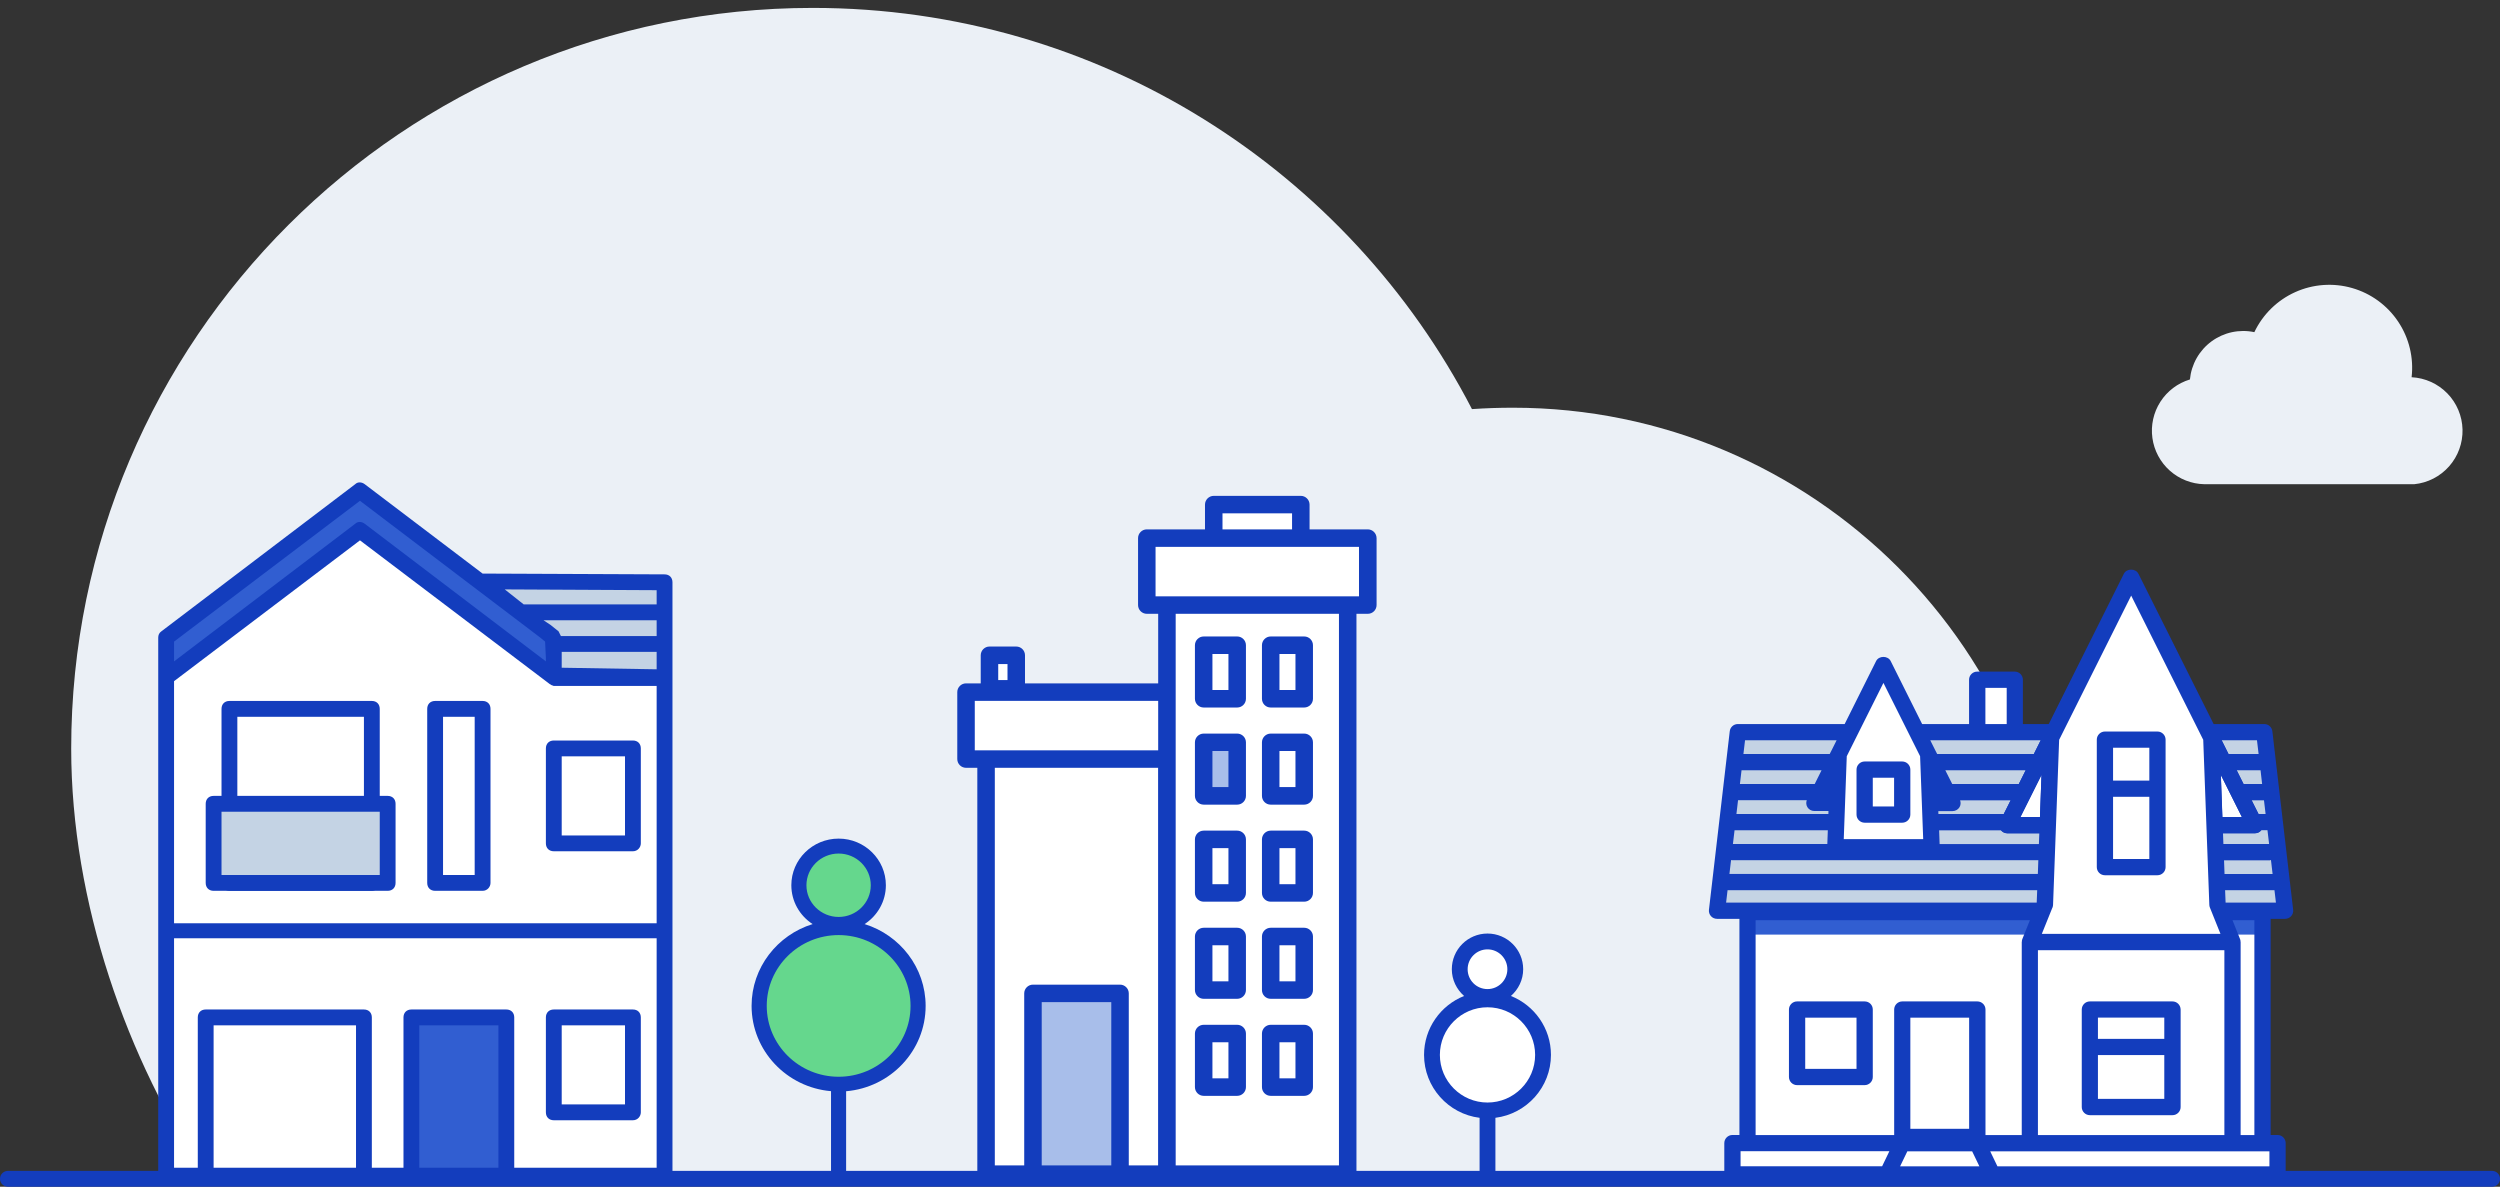 <svg width="316" height="150" viewBox="0 0 316 150" xmlns="http://www.w3.org/2000/svg">
    <rect x="0" y="0" width="316" height="150" fill="#333333" stroke="none"/>
    <path d="M191.238 51.535C189.492 51.535 187.803 51.593 186.056 51.71C170.453 21.586 139.012 1 102.739 1C50.979 1 9 42.928 9 94.627C9 113.992 16.045 134.055 26.176 149C72.463 149 209.87 148.826 253.77 148.826C257.787 140.103 260 130.449 260 120.214C260 82.298 229.2 51.535 191.238 51.535Z" fill="#EBF0F6"/>
    <path d="M305.163 61.204C306.865 61.033 308.438 60.225 309.57 58.942C310.701 57.659 311.306 55.997 311.263 54.287C311.221 52.578 310.534 50.947 309.341 49.722C308.147 48.498 306.535 47.769 304.827 47.682C305.112 45.216 304.512 42.729 303.134 40.664C301.757 38.599 299.691 37.09 297.304 36.406C294.918 35.722 292.366 35.907 290.104 36.929C287.841 37.951 286.015 39.742 284.95 41.985C284.017 41.786 283.053 41.788 282.12 41.988C281.187 42.189 280.308 42.584 279.538 43.149C278.769 43.713 278.128 44.434 277.658 45.264C277.187 46.093 276.897 47.013 276.806 47.963C275.264 48.429 273.939 49.431 273.069 50.788C272.2 52.145 271.843 53.767 272.063 55.364C272.283 56.96 273.066 58.425 274.27 59.496C275.475 60.567 277.021 61.172 278.633 61.204H305.163Z" fill="#EBF0F6"/>
    <path d="M164.422 68.018V63.782H153.417V68.018H144.956V76.479H147.5V87.484H122.106V95.945H124.65V148.414H147.5H170.35V76.479H172.883V68.018H164.422Z" fill="white"/>
    <path d="M128.454 82.828H125.07V87.064H128.454V82.828Z" fill="white"/>
    <path d="M141.571 125.564H130.567V148.414H141.571V125.564Z" fill="#A8BEEA"/>
    <path d="M156.381 93.821H152.145V100.59H156.381V93.821Z" fill="#A8BEEA"/>
    <path d="M152.145 89.43H156.381C156.989 89.43 157.487 88.933 157.487 88.324V81.556C157.487 80.947 156.989 80.45 156.381 80.45H152.145C151.537 80.45 151.039 80.947 151.039 81.556V88.324C151.039 88.933 151.537 89.43 152.145 89.43ZM153.251 82.662H155.275V87.218H153.251V82.662Z" fill="#133DBD"/>
    <path d="M160.617 89.43H164.853C165.461 89.43 165.959 88.933 165.959 88.324V81.556C165.959 80.947 165.461 80.45 164.853 80.45H160.617C160.009 80.45 159.511 80.947 159.511 81.556V88.324C159.511 88.933 159.998 89.43 160.617 89.43ZM161.723 82.662H163.747V87.218H161.723V82.662Z" fill="#133DBD"/>
    <path d="M152.145 101.707H156.381C156.989 101.707 157.487 101.209 157.487 100.601V93.832C157.487 93.224 156.989 92.726 156.381 92.726H152.145C151.537 92.726 151.039 93.224 151.039 93.832V100.601C151.039 101.209 151.537 101.707 152.145 101.707ZM153.251 94.927H155.275V99.484H153.251V94.927Z" fill="#133DBD"/>
    <path d="M160.617 101.707H164.853C165.461 101.707 165.959 101.209 165.959 100.601V93.832C165.959 93.224 165.461 92.726 164.853 92.726H160.617C160.009 92.726 159.511 93.224 159.511 93.832V100.601C159.511 101.209 159.998 101.707 160.617 101.707ZM161.723 94.927H163.747V99.484H161.723V94.927Z" fill="#133DBD"/>
    <path d="M152.145 113.973H156.381C156.989 113.973 157.487 113.475 157.487 112.867V106.098C157.487 105.49 156.989 104.992 156.381 104.992H152.145C151.537 104.992 151.039 105.49 151.039 106.098V112.867C151.039 113.475 151.537 113.973 152.145 113.973ZM153.251 107.204H155.275V111.761H153.251V107.204Z" fill="#133DBD"/>
    <path d="M160.617 113.973H164.853C165.461 113.973 165.959 113.475 165.959 112.867V106.098C165.959 105.49 165.461 104.992 164.853 104.992H160.617C160.009 104.992 159.511 105.49 159.511 106.098V112.867C159.511 113.475 159.998 113.973 160.617 113.973ZM161.723 107.204H163.747V111.761H161.723V107.204Z" fill="#133DBD"/>
    <path d="M152.145 126.249H156.381C156.989 126.249 157.487 125.752 157.487 125.143V118.375C157.487 117.766 156.989 117.269 156.381 117.269H152.145C151.537 117.269 151.039 117.766 151.039 118.375V125.143C151.039 125.752 151.537 126.249 152.145 126.249ZM153.251 119.481H155.275V124.037H153.251V119.481Z" fill="#133DBD"/>
    <path d="M160.617 126.249H164.853C165.461 126.249 165.959 125.752 165.959 125.143V118.375C165.959 117.766 165.461 117.269 164.853 117.269H160.617C160.009 117.269 159.511 117.766 159.511 118.375V125.143C159.511 125.752 159.998 126.249 160.617 126.249ZM161.723 119.481H163.747V124.037H161.723V119.481Z" fill="#133DBD"/>
    <path d="M152.145 138.515H156.381C156.989 138.515 157.487 138.017 157.487 137.409V130.64C157.487 130.032 156.989 129.534 156.381 129.534H152.145C151.537 129.534 151.039 130.032 151.039 130.64V137.409C151.039 138.017 151.537 138.515 152.145 138.515ZM153.251 131.746H155.275V136.303H153.251V131.746Z" fill="#133DBD"/>
    <path d="M160.617 138.515H164.853C165.461 138.515 165.959 138.017 165.959 137.409V130.64C165.959 130.032 165.461 129.534 164.853 129.534H160.617C160.009 129.534 159.511 130.032 159.511 130.64V137.409C159.511 138.017 159.998 138.515 160.617 138.515ZM161.723 131.746H163.747V136.303H161.723V131.746Z" fill="#133DBD"/>
    <path d="M172.883 66.912H165.528V63.782C165.528 63.174 165.03 62.676 164.422 62.676H153.417C152.809 62.676 152.311 63.174 152.311 63.782V66.912H144.956C144.348 66.912 143.85 67.41 143.85 68.018V76.479C143.85 77.087 144.348 77.585 144.956 77.585H146.394V86.378H129.56V82.828C129.56 82.219 129.063 81.722 128.454 81.722H125.07C124.462 81.722 123.964 82.219 123.964 82.828V86.378H122.106C121.497 86.378 121 86.876 121 87.484V95.945C121 96.553 121.497 97.051 122.106 97.051H123.533V148.414C123.533 149.022 124.03 149.52 124.639 149.52H130.567H141.572H147.5H170.35C170.958 149.52 171.456 149.022 171.456 148.414V77.585H172.894C173.502 77.585 174 77.087 174 76.479V68.018C173.989 67.399 173.491 66.912 172.883 66.912ZM126.176 83.934H127.348V85.958H126.176V83.934ZM140.466 147.308H131.673V126.67H140.466V147.308ZM146.394 147.308H142.678V125.564C142.678 124.956 142.18 124.458 141.572 124.458H130.567C129.958 124.458 129.461 124.956 129.461 125.564V147.308H125.745V97.051H146.383V147.308H146.394ZM146.394 94.839H124.639H123.212V88.59H146.394V94.839ZM154.523 64.888H163.316V66.912H154.523V64.888ZM169.244 147.308H148.606V95.945V87.484V77.585H169.244V147.308ZM171.777 75.373H170.339H147.5H146.062V69.124H153.417H164.422H171.777V75.373Z" fill="#133DBD"/>
    <path d="M286.197 92.547H219.659L217.028 115.116H288.828L286.197 92.547Z" fill="#C4D3E4"/>
    <path d="M285.991 115.29H220.882V144.499H285.991V115.29Z" fill="white"/>
    <path d="M285.991 116.234H221.468V118.133H285.991V116.234Z" fill="#315ED1"/>
    <path d="M279.917 104.298H285.036L279.506 93.245L277.266 88.76L269.383 72.985L261.5 88.76L259.249 93.245L253.719 104.298H258.838L258.468 114.336L256.566 119.077V144.489H282.189V119.077L280.287 114.336L279.917 104.298Z" fill="white"/>
    <path d="M249.927 127.606H240.44V143.709H249.927V127.606Z" fill="white"/>
    <path d="M274.604 127.606H264.161V139.922H274.604V127.606Z" fill="white"/>
    <path d="M274.604 127.606H264.161V132.347H274.604V127.606Z" fill="white"/>
    <path d="M235.702 127.606H227.161V136.134H235.702V127.606Z" fill="white"/>
    <path d="M253.719 104.298H258.838L259.249 93.245L253.719 104.298Z" fill="white"/>
    <path d="M258.838 105.324H253.719C253.36 105.324 253.031 105.14 252.846 104.842C252.661 104.544 252.64 104.165 252.805 103.847L258.334 92.793C258.55 92.362 259.043 92.136 259.506 92.26C259.978 92.383 260.297 92.814 260.277 93.296L259.865 104.349C259.845 104.893 259.393 105.324 258.838 105.324ZM255.384 103.272H257.851L258.046 97.945L255.384 103.272Z" fill="#133DBD"/>
    <path d="M285.036 104.298L279.506 93.245L279.917 104.298H285.036Z" fill="white"/>
    <path d="M285.036 105.324H279.917C279.362 105.324 278.91 104.883 278.89 104.339L278.478 93.286C278.458 92.803 278.787 92.372 279.249 92.249C279.712 92.126 280.205 92.352 280.421 92.783L285.95 103.836C286.115 104.154 286.094 104.534 285.909 104.832C285.724 105.14 285.395 105.324 285.036 105.324ZM280.914 103.272H283.381L280.719 97.945L280.914 103.272Z" fill="#133DBD"/>
    <path d="M280.287 114.336L279.917 104.298L279.506 93.245L277.266 88.76L269.383 72.985L261.5 88.76L259.249 93.245L258.838 104.298L258.468 114.336" fill="white"/>
    <path d="M254.675 85.917H249.927V92.547H254.675V85.917Z" fill="white"/>
    <path d="M272.702 93.491H266.063V109.594H272.702V93.491Z" fill="white"/>
    <path d="M272.702 93.491H266.063V99.69H272.702V93.491Z" fill="white"/>
    <path d="M229.33 101.496H232.187L232.413 95.328L229.33 101.496Z" fill="white"/>
    <path d="M246.802 101.496L243.719 95.328L243.945 101.496H246.802Z" fill="white"/>
    <path d="M243.945 101.496L243.719 95.328L242.465 92.814L238.066 84.018L233.667 92.814L232.413 95.328L232.187 101.496L231.982 107.09H244.161L243.945 101.496Z" fill="white"/>
    <path d="M240.44 97.278H235.692V102.964H240.44V97.278Z" fill="white"/>
    <path d="M287.883 144.489H218.98V148.44H287.883V144.489Z" fill="white"/>
    <path d="M235.692 126.579H227.151C226.586 126.579 226.123 127.041 226.123 127.606V136.134C226.123 136.699 226.586 137.161 227.151 137.161H235.692C236.257 137.161 236.72 136.699 236.72 136.134V127.606C236.72 127.031 236.268 126.579 235.692 126.579ZM234.664 135.108H228.179V128.632H234.664V135.108Z" fill="#133DBD"/>
    <path d="M240.44 96.252H235.692C235.127 96.252 234.664 96.714 234.664 97.278V102.964C234.664 103.528 235.127 103.99 235.692 103.99H240.44C241.006 103.99 241.468 103.528 241.468 102.964V97.278C241.468 96.714 241.006 96.252 240.44 96.252ZM239.413 101.938H236.72V98.305H239.413V101.938Z" fill="#133DBD"/>
    <path d="M266.063 110.631H272.702C273.268 110.631 273.73 110.169 273.73 109.604V99.69V93.491C273.73 92.927 273.268 92.465 272.702 92.465H266.063C265.498 92.465 265.035 92.927 265.035 93.491V99.69V109.604C265.035 110.169 265.487 110.631 266.063 110.631ZM267.091 94.517H271.675V98.664H267.091V94.517ZM267.091 100.716H271.675V108.578H267.091V100.716Z" fill="#133DBD"/>
    <path d="M288.828 116.142C289.126 116.142 289.404 116.019 289.599 115.803C289.794 115.588 289.887 115.29 289.856 115.003L287.225 92.424C287.163 91.91 286.721 91.52 286.207 91.52H279.804L270.297 72.523C269.948 71.826 268.807 71.826 268.457 72.523L258.961 91.52H255.692V85.917C255.692 85.352 255.23 84.891 254.665 84.891H249.916C249.351 84.891 248.889 85.352 248.889 85.917V91.52H242.958L238.981 83.556C238.631 82.858 237.491 82.858 237.141 83.556L233.164 91.52H219.659C219.134 91.52 218.703 91.91 218.641 92.424L216.01 115.003C215.979 115.29 216.072 115.588 216.267 115.803C216.462 116.019 216.74 116.142 217.038 116.142H219.864V143.462H218.98C218.415 143.462 217.952 143.924 217.952 144.489V148.44C217.952 149.004 218.415 149.466 218.98 149.466H238.549H251.828H287.882C288.448 149.466 288.91 149.004 288.91 148.44V144.489C288.91 143.924 288.448 143.462 287.882 143.462H287.009V116.142H288.828ZM246.802 102.523C247.162 102.523 247.491 102.338 247.676 102.04C247.84 101.773 247.861 101.455 247.758 101.158H254.141L253.267 102.892H245.014L245.004 102.523H246.802ZM245.887 97.36H256.042L255.179 99.095H246.761L245.887 97.36ZM252.928 104.945C253.123 105.181 253.411 105.335 253.719 105.335H257.769L257.717 106.689H245.168L245.106 104.955H252.928V104.945ZM257.594 120.103H281.161V143.473H257.594V120.103ZM287.677 114.089H281.315L281.253 112.519H287.492L287.677 114.089ZM286.937 108.732C286.978 108.732 287.009 108.711 287.05 108.711L287.256 110.477H281.181L281.12 108.742H286.937V108.732ZM286.814 106.679H281.037L280.986 105.324H285.036C285.344 105.324 285.632 105.181 285.827 104.934H286.608L286.814 106.679ZM286.372 102.892H285.477L284.604 101.158H286.166L286.372 102.892ZM285.93 99.095H283.586L282.723 97.36H285.734L285.93 99.095ZM285.282 93.573L285.488 95.308H281.685L280.822 93.573H285.282ZM283.371 103.272H280.904L280.709 97.945L283.371 103.272ZM259.403 114.777C259.403 114.777 259.403 114.767 259.413 114.767L259.434 114.715C259.475 114.602 259.506 114.489 259.506 114.377L260.276 93.512L269.382 75.284L278.489 93.512L278.889 104.339L279.259 114.377C279.259 114.489 279.29 114.613 279.331 114.715L280.667 118.041H258.087L259.403 114.777ZM257.851 103.272H255.384L258.046 97.945L257.851 103.272ZM250.954 86.943H253.647V91.52H250.954V86.943ZM249.927 93.573H254.675H257.943L257.08 95.308H244.86L244.634 94.866L243.986 93.573H249.927ZM233.431 95.585L238.066 86.317L242.701 95.585L243.092 106.063H233.051L233.431 95.585ZM220.573 93.573H232.146L231.499 94.866L231.272 95.308H220.368L220.573 93.573ZM220.131 97.36H230.245L229.381 99.095H219.926L220.131 97.36ZM219.689 101.147H228.374C228.271 101.435 228.292 101.763 228.456 102.03C228.641 102.328 228.97 102.512 229.33 102.512H231.118L231.108 102.892H219.484L219.689 101.147ZM219.247 104.945H231.036L230.974 106.679H219.042L219.247 104.945ZM218.806 108.711C218.847 108.711 218.877 108.732 218.919 108.732H257.645L257.584 110.466H218.6L218.806 108.711ZM218.364 112.519H257.501L257.44 114.089H218.179L218.364 112.519ZM221.909 116.316H256.576L255.631 118.677L255.621 118.697C255.579 118.81 255.559 118.923 255.559 119.036C255.559 119.046 255.549 119.057 255.549 119.077V143.473H250.965V127.606C250.965 127.041 250.502 126.579 249.937 126.579H240.451C239.885 126.579 239.423 127.041 239.423 127.606V143.473H221.909V116.316ZM241.468 142.682V128.632H248.899V142.682H241.468ZM220.008 145.515H220.882H238.816L237.902 147.414H220.008V145.515ZM240.173 147.424L241.088 145.525H249.279L250.194 147.424H240.173ZM286.855 147.424H252.476L251.561 145.525H256.566H282.189H285.981H286.855V147.424ZM283.216 143.462V119.077C283.216 119.067 283.206 119.057 283.206 119.036C283.206 118.923 283.186 118.8 283.144 118.697L283.134 118.677L282.189 116.316H284.953V143.473H283.216V143.462Z" fill="#133DBD"/>
    <path d="M274.593 126.579H264.162C263.596 126.579 263.134 127.041 263.134 127.606V132.347V139.932C263.134 140.496 263.596 140.958 264.162 140.958H274.604C275.169 140.958 275.632 140.496 275.632 139.932V132.347V127.606C275.621 127.031 275.169 126.579 274.593 126.579ZM273.566 138.895H265.179V133.363H273.566V138.895ZM273.566 131.311H265.179V128.622H273.566V131.311Z" fill="#133DBD"/>
    <path d="M106.005 116.842C108.78 116.842 111.03 114.624 111.03 111.891C111.03 109.157 108.78 106.939 106.005 106.939C103.229 106.939 100.979 109.157 100.979 111.891C100.979 114.624 103.229 116.842 106.005 116.842Z" fill="#65D78D"/>
    <path d="M106.004 117.255C100.454 117.255 95.963 121.68 95.963 127.148C95.963 132.615 100.454 137.04 106.004 137.04C111.555 137.04 116.046 132.615 116.046 127.148C116.046 121.68 111.545 117.255 106.004 117.255Z" fill="#65D78D"/>
    <path d="M117 127.148C117 122.3 113.748 118.185 109.285 116.804C110.906 115.752 111.974 113.939 111.974 111.891C111.974 108.64 109.295 106 106.005 106C102.705 106 100.025 108.64 100.025 111.891C100.025 113.939 101.093 115.752 102.715 116.804C98.252 118.185 95 122.3 95 127.138C95 132.794 99.424 137.444 105.041 137.924V148.991H106.949V137.933C112.575 137.454 117 132.803 117 127.148ZM106.005 107.888C108.246 107.888 110.067 109.683 110.067 111.9C110.067 114.108 108.246 115.902 106.005 115.902C103.764 115.902 101.933 114.108 101.933 111.9C101.933 109.692 103.754 107.888 106.005 107.888ZM106.005 136.101C100.998 136.101 96.916 132.08 96.916 127.148C96.916 122.215 100.998 118.194 106.005 118.194C111.011 118.194 115.093 122.215 115.093 127.148C115.093 132.08 111.011 136.101 106.005 136.101Z" fill="#133DBD"/>
    <g clip-path="url(#clip0_1_5993)">
        <path d="M84 85.6L70.1 85.4L69.9 80.6L61 73.5L84 73.6V85.6Z" fill="#C4D3E4"/>
        <path d="M84 117.6H21V148.6H84V117.6Z" fill="white"/>
        <path d="M70 85.6L45.5 67L21 85.6V117.6H84V85.6H70Z" fill="white"/>
        <path d="M64 128.6H52V148.6H64V128.6Z" fill="#315ED1"/>
        <path d="M80 141.6H70C69.4 141.6 69 141.2 69 140.6V128.6C69 128 69.4 127.6 70 127.6H80C80.6 127.6 81 128 81 128.6V140.6C81 141.1 80.6 141.6 80 141.6ZM71 139.6H79V129.6H71V139.6Z" fill="#133DBD"/>
        <path d="M80 107.6H70C69.4 107.6 69 107.2 69 106.6V94.6C69 94 69.4 93.6 70 93.6H80C80.6 93.6 81 94 81 94.6V106.6C81 107.1 80.6 107.6 80 107.6ZM71 105.6H79V95.6H71V105.6Z" fill="#133DBD"/>
        <path d="M61 112.6H55C54.4 112.6 54 112.2 54 111.6V89.6C54 89 54.4 88.6 55 88.6H61C61.6 88.6 62 89 62 89.6V111.6C62 112.1 61.6 112.6 61 112.6ZM56 110.6H60V90.6H56V110.6Z" fill="#133DBD"/>
        <path d="M49 101.6H27V111.6H49V101.6Z" fill="#C4D3E4"/>
        <path d="M70 80.6L45.5 62L21 80.6V85.6L45.5 67L70 85.6V80.6Z" fill="#315ED1"/>
        <path d="M84 72.6L61 72.5L46.1 61.2C45.7 60.9 45.2 60.9 44.9 61.2L20.4 79.8C20.1 80 20 80.3 20 80.6V85.6V117.6V148.6C20 149.2 20.4 149.6 21 149.6H84C84.6 149.6 85 149.2 85 148.6V117.6V85.6V73.6C85 73 84.6 72.6 84 72.6ZM22 86.1L45.5 68.3L69.4 86.4C69.5 86.5 69.6 86.5 69.7 86.6C69.8 86.6 69.9 86.7 70 86.7H83V116.7H22V86.1ZM68.7 78.4H83V80.4H70.9C70.8 80.2 70.7 80 70.6 79.8L69.6 79L68.7 78.4ZM83 82.4V84.6L71 84.4V83.2V82.4H83ZM83 74.6V76.4H66.2L63.8 74.5L83 74.6ZM22 81.1L45.5 63.3L68.3 80.6L68.9 81.1L69 83.2V83.6L46.1 66.2C45.7 65.9 45.2 65.9 44.9 66.2L22 83.6V81.1ZM45 147.6H27V129.6H45V147.6ZM63 147.6H53V129.6H63V147.6ZM83 147.6H65V128.6C65 128 64.6 127.6 64 127.6H52C51.4 127.6 51 128 51 128.6V147.6H47V128.6C47 128 46.6 127.6 46 127.6H26C25.4 127.6 25 128 25 128.6V147.6H22V118.6H83V147.6Z" fill="#133DBD"/>
        <path d="M28 111.7C28 112.2 28.5 112.6 29 112.6H47C47.5 112.6 47.9 112.2 48 111.7H28Z" fill="#133DBD"/>
        <path d="M49 100.6H48V89.6C48 89 47.6 88.6 47 88.6H29C28.4 88.6 28 89 28 89.6V100.6H27C26.4 100.6 26 101 26 101.6V111.6C26 112.2 26.4 112.6 27 112.6H49C49.6 112.6 50 112.2 50 111.6V101.6C50 101 49.6 100.6 49 100.6ZM30 90.6H46V100.6H30V90.6ZM48 110.6H28V102.6H48V110.6Z" fill="#133DBD"/>
    </g>
    <path d="M1 149L315 149" stroke="#133DBD" stroke-width="2" stroke-linecap="round"/>
    <path d="M188.02 126.02C189.958 126.02 191.53 124.449 191.53 122.51C191.53 120.571 189.958 119 188.02 119C186.081 119 184.51 120.571 184.51 122.51C184.51 124.449 186.081 126.02 188.02 126.02Z" fill="white"/>
    <path d="M188.02 126.31C184.14 126.31 181 129.46 181 133.34C181 137.22 184.14 140.36 188.02 140.36C191.9 140.36 195.04 137.22 195.04 133.34C195.04 129.46 191.9 126.31 188.02 126.31Z" fill="white"/>
    <path d="M196.04 133.34C196.04 129.96 193.94 127.07 190.98 125.89C191.92 125.06 192.53 123.86 192.53 122.51C192.53 120.02 190.51 118 188.02 118C185.53 118 183.51 120.02 183.51 122.51C183.51 123.86 184.12 125.06 185.06 125.89C182.1 127.07 180 129.96 180 133.34C180 137.42 183.07 140.8 187.02 141.29V148.84H189.02V141.29C192.97 140.79 196.04 137.42 196.04 133.34ZM188.02 120C189.4 120 190.53 121.13 190.53 122.51C190.53 123.89 189.41 125.02 188.02 125.02C186.63 125.02 185.51 123.9 185.51 122.51C185.51 121.12 186.64 120 188.02 120ZM188.02 139.36C184.7 139.36 182 136.66 182 133.34C182 130.02 184.7 127.32 188.02 127.32C191.34 127.32 194.04 130.02 194.04 133.34C194.04 136.66 191.34 139.36 188.02 139.36Z" fill="#133DBD"/>
    <defs>
        <clipPath id="clip0_1_5993">
            <rect width="65" height="88.6" fill="white" transform="translate(20 61)"/>
        </clipPath>
    </defs>
</svg>
